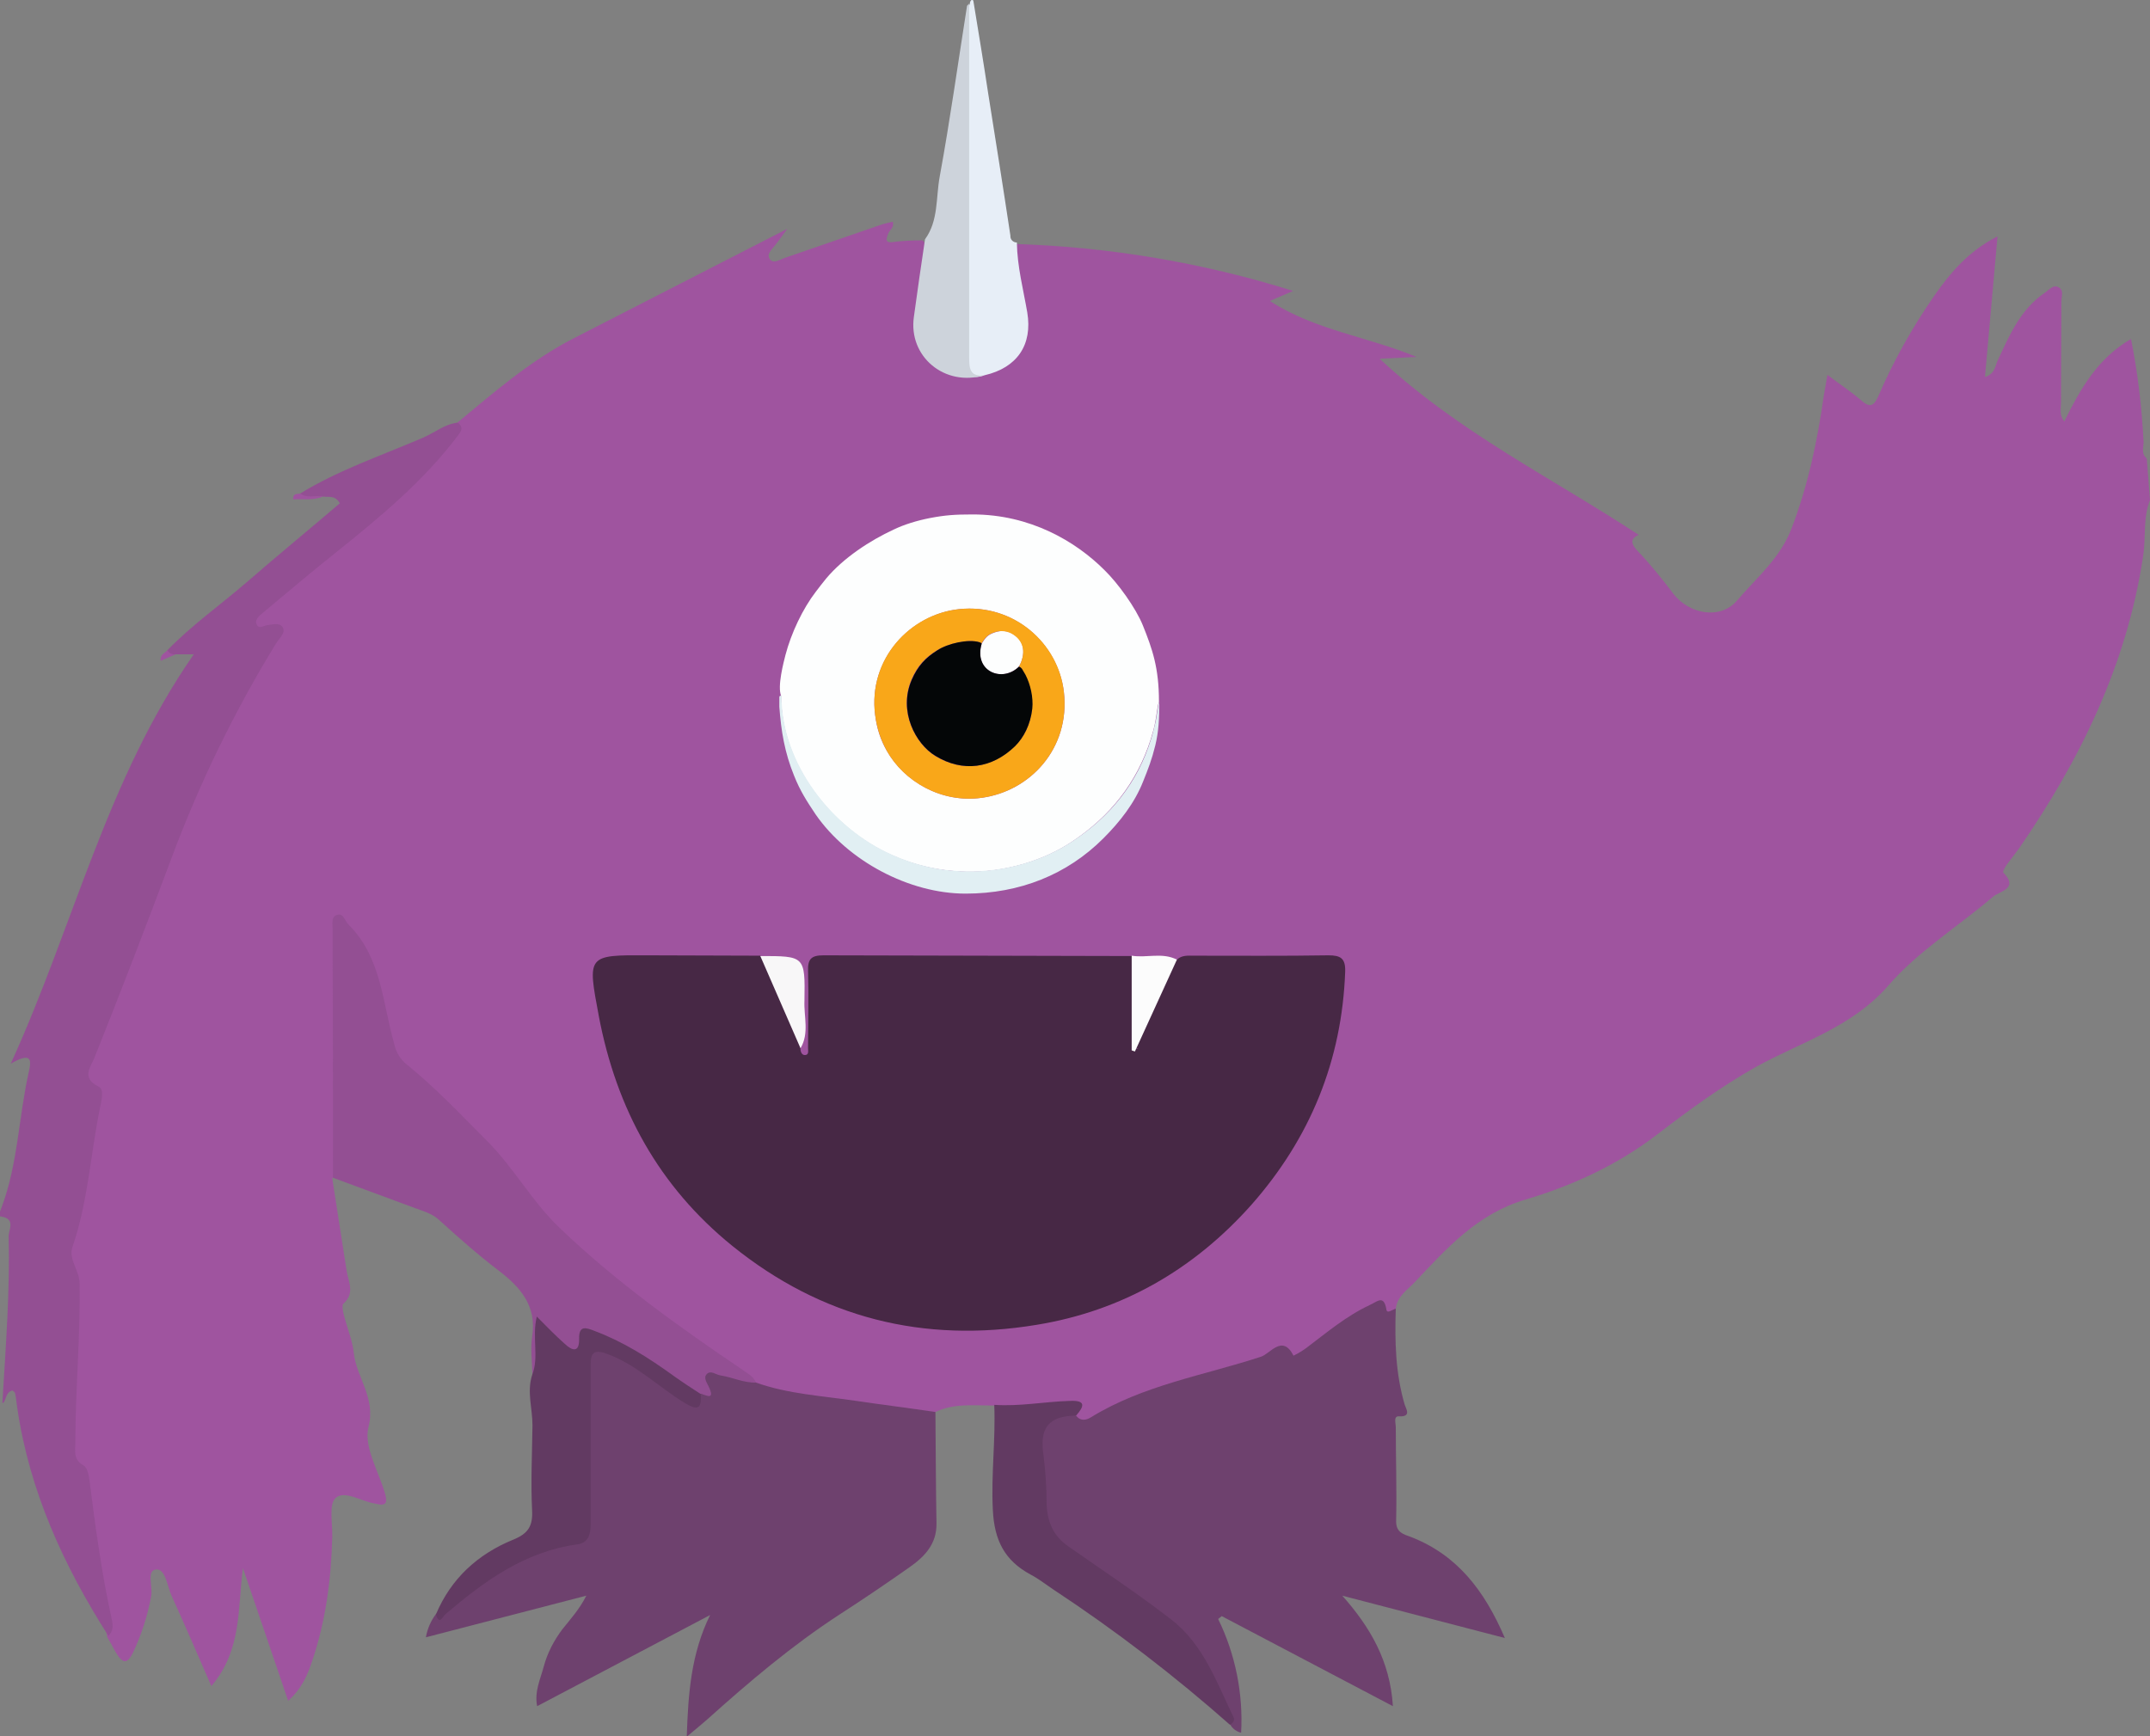 <?xml version="1.0" encoding="utf-8"?>
<!-- Generator: Adobe Illustrator 21.1.0, SVG Export Plug-In . SVG Version: 6.00 Build 0)  -->
<svg version="1.1" id="Слой_1" xmlns="http://www.w3.org/2000/svg" xmlns:xlink="http://www.w3.org/1999/xlink" x="0px" y="0px"
	 viewBox="0 0 599.2 484" style="enable-background:new 0 0 599.2 484;" xml:space="preserve">
<rect x="0" y="0" width="599.2" height="484" fill="#808080" stroke="none"/>
<style type="text/css">
	.st0{fill:#9F549F;}
	.st1{fill:#6E416E;}
	.st2{fill:#934F93;}
	.st3{fill:#623A62;}
	.st4{fill:#E7EEF7;}
	.st5{fill:#CDD3DB;}
	.st6{fill:#472845;}
	.st7{fill:#FCFCFC;}
	.st8{fill:#F8F7F8;}
	.st9{fill:#FDFEFE;}
	.st10{fill:#F9A719;}
	.st11{fill:#040607;}
	.st12{fill:#E1EFF3;}
</style>
<title>mons_wo_eyes_1</title>
<g id="Слой_2">
	<g id="Слой_1-2">
		<path class="st0" d="M599.2,139.4c-2,5-1.1,10.3-1.9,15.5c-4.5,30.2-17.5,56.8-34.6,81.6c-1.1,1.5-2.3,3-3.4,4.5
			c-0.5,0.7-1.2,2-1,2.2c4.5,4.6-1.1,5.2-2.9,6.8c-9.7,8.3-20.9,15.2-29.1,24.7c-10.3,11.8-24.5,15.8-37.1,22.8
			c-9.7,5.5-18.6,12-27.3,18.7c-11.2,8.6-23.7,14.3-36.8,18.2c-13.5,4-22,13.7-30.9,23.1c-2,2.1-4.9,3.9-5.2,7.4
			c-0.6,0.8-1.5,2.1-2.4,1.4c-3.4-3-6-0.3-8.7,1.1c-4.5,2.4-8.3,6-12.5,8.9c-2.2,1.5-4.2,3.6-7.3,1.5c-1.2-0.8-2.6,0.2-3.9,0.7
			c-9.5,3.3-19.1,6.3-28.9,8.7c-6.9,1.7-12.8,5.5-19.2,8.3c-2.3,1-5,2.9-6.9-0.9c-0.4-3.4-3.1-2.5-5.1-2.4
			c-3.8,0.3-7.6,1.1-11.5,0.9c-2-0.1-4,0.1-5.7-1.3c-5.5,0-11.2-0.7-16.4,1.9c-4.1,1.8-8-0.1-12-0.5c-10.5-1-21-2.3-31.4-4.2
			c-2.4-0.4-4.7-0.8-6.8-2.1c-5-5.2-11.5-8.5-17.3-12.6c-11.9-8.6-23.5-17.6-34.6-27.2c-4.5-4.2-8.6-8.8-12.2-13.8
			c-9.5-12.8-20.8-24-32.8-34.4c-2.7-2.2-4.5-5.1-5.3-8.5c-1.2-5.5-2.9-10.9-3.9-16.5c-1.1-6.5-5.4-11.1-9.4-16.1
			c-1.4,2.1-0.9,4-0.9,5.9c0,19.3,0,38.6,0,57.9c0,2.4,0.4,4.8-1.3,6.9c1.3,8.6,2.7,17.1,4,25.7c0.5,3.1,2.4,6.3-0.9,9.2
			c-0.5,0.5-0.1,2.3,0.2,3.4c0.9,3.5,2.3,6.8,2.7,10.3c0.7,6.9,6.2,12.4,4.1,20.7c-1.4,5.4,2.8,12.3,4.6,18.5
			c0.7,2.5,0.4,3.6-2.4,2.9l-0.5-0.1c-3.8-0.6-8.4-3.8-10.9-1.5c-1.9,1.8-0.8,7.1-0.9,10.8c-0.3,11.8-1.8,23.4-5.6,34.6
			c-1.3,3.9-2.8,7.6-6.7,11.1l-12.6-37c-1.5,11.2-0.2,22.8-8.8,32.9c-3.9-8.9-7.4-17.1-11.1-25.2c-1.2-2.7-1.7-7.6-4.3-7.3
			c-2.8,0.3-0.8,4.9-1.4,7.6c-1,5.4-2.7,10.6-5,15.5c-1.7,3.5-3,3-4.7,0.2c-0.9-1.5-1.6-3-2.5-4.4c-2.4-14.3-5-28.6-6.7-43
			c0-0.5-0.1-1-0.4-1.5c-5.9-8-3-16.9-2.9-25.6c0.1-11.7,1.9-23.5-1.2-35.1c-0.4-2.2-0.2-4.5,0.6-6.5c3.6-11.8,4.4-24.1,6.7-36.2
			c0.3-1.7,0.3-3.5-1.1-4.8c-2.6-2.5-1.9-5.4-0.7-8.1c14.5-33.5,24.4-68.9,42.1-101c2.8-5.1,5.5-10.2,8.6-15.1c1-1.5,2-3.3-1.2-3.3
			c-1.6,0-3.3,0.1-3.6-2c-0.3-1.9,0.9-3.2,2.2-4.3c6.7-5.8,13.5-11.5,20.4-17.1c11.1-9,22.7-17.6,31-29.5c1.2-1.7,2.8-3.1,3.3-5.1
			c10.5-8.7,20.8-17.7,32.9-23.9c19.8-10.1,39.5-20.3,59.5-30.5c-1.1,1.5-2.2,3.1-3.4,4.6c-0.9,1.2-2.5,2.4-1.4,3.9
			c0.9,1.2,2.6,0.2,3.8-0.3c9-3.1,18-6.2,27-9.3c1.1-0.4,2.3-0.6,3.4-0.9c0.5,1.6-0.8,2.2-1.2,3.2c-0.8,1.9-0.9,2.9,1.8,2.4
			c2.5-0.3,5.1-0.4,7.7-0.4c1.7,1.6,0.9,3.5,0.5,5.3c-0.9,5-1.4,10.1-2.1,15.1c-1.6,11.3,6.8,18.8,18,16.4
			c9.5-3.7,11.9-7.7,10.3-17.5c-0.6-3.9-1.4-7.7-2.1-11.5c-0.4-2.3-0.8-4.7,0.9-6.8c26.4,0.8,52.6,5.2,77.8,13.1l-6.5,2.8
			c12.7,8.2,27.2,9.9,40.9,15.6l-10.3,0.5c22.1,20.6,48.2,33.3,72.2,49.1c-2.3,1-2.4,2.4,0,4.8c3.5,3.7,6.7,7.7,9.8,11.8
			c4.5,5.6,13.1,7.1,17.7,1.6c5.4-6.3,12-11.8,15.1-20c4.6-12,7.2-24.4,9-37.1c0.3-1.8,0.6-3.5,1-5.7c3.4,2.6,6.5,4.6,9.4,7.1
			c2.4,2.1,3.5,1.7,4.8-1.2c4.2-9.8,9.5-19.2,15.6-28c4.5-6.4,9.5-12.4,17.6-16.5l-3.5,39.2c2.8-0.9,2.8-3,3.5-4.5
			c3.3-7.1,6.4-14.4,13.2-19c1.2-0.8,2.4-2.5,4-1.4c1.3,0.8,0.6,2.5,0.6,3.8c0,9.4-0.1,18.8-0.1,28.2c0,1.6-0.6,3.3,0.9,5.3
			c4.5-9.1,9.3-17.6,18.6-23c1.9,9.4,3,18.9,3.5,28.5c0.1,1.6-0.8,3.4,0.9,4.8L599.2,139.4z"/>
		<path class="st1" d="M299.9,394.6c1.2,1.6,2.8,1.3,4.1,0.5c14.6-9,31.5-11.7,47.4-16.9c2.6-0.8,6-6.4,9.1-0.3
			c1.2-0.6,2.4-1.3,3.5-2.1c5.7-4.3,11.1-8.9,17.7-12c2.2-1,4-3,4.7,1.3c0.2,1.2,1.7-0.1,2.6-0.3c-0.3,9-0.1,18,2.5,26.8
			c0.3,1,2,3.4-1.6,3.2c-1.6-0.1-0.9,1.9-0.9,3c0,8.7,0.3,17.4,0.1,26.1c-0.1,3.4,2.2,3.8,4.3,4.6c12.7,5,20.3,14.8,26,28.1
			l-45.3-11.8c7.7,8.7,13.3,18.1,14.1,30.8l-47.7-25.1l-1,0.8c4.8,9.8,7,20.8,6.4,31.7c-1.3-0.3-2.5-1.2-3.1-2.4
			c-5.1-13.2-11.1-25.6-23.9-33.4c-7.3-4.4-14.1-9.6-21.1-14.5c-5.2-3.6-7.8-8.6-7.5-14.8s-1.8-12.5,0-18.8
			C291.8,394.3,294.7,392.7,299.9,394.6z"/>
		<path class="st1" d="M210.7,385.4c9,3.2,18.5,3.7,27.9,5.1c7.4,1.1,14.8,2,22.1,3.1c0.1,10.3,0.1,20.6,0.3,31
			c0.1,5.9-3.4,9.4-7.7,12.4c-6.4,4.5-12.9,8.9-19.4,13.1c-13.2,8.6-25.1,18.7-36.8,29.2c-1.6,1.4-3.3,2.8-5.7,4.8
			c0.4-12.1,1.2-23.1,6.5-33.9l-48.2,25.4c-0.8-4.1,0.9-7.5,1.8-10.9c1-3.8,2.8-7.3,5.2-10.5c2.3-2.9,4.8-5.6,6.7-9.4l-44.7,11.6
			c0.4-2.4,1.4-4.6,2.8-6.5c6-3.9,11-9.1,17.2-12.7c5.6-3.3,11.6-5.8,17.8-7.4c6.3-1.5,6.7-2.4,6.6-8.7c-0.1-12.9-0.4-25.8,0-38.7
			c0.2-7.1,2-8.1,8.6-5.4s11.6,7.7,17.6,11.3c1.7,1,3.4,2.8,5.3,0.3c0.5-0.5,0.8-1.1,1-1.7c0.8-5.8,0.8-5.9,6.4-4.5
			C205,383.1,208.1,383.7,210.7,385.4z"/>
		<path class="st2" d="M127.6,117.8c1.8,1.4,0.8,2.6-0.2,3.9c-9.4,12.4-21.3,22.3-33.4,32c-7.2,5.7-14.2,11.7-21.2,17.5
			c-0.9,0.8-1.9,1.8-1.2,3s1.8,0.2,2.7,0.1c1.5-0.2,3.5-0.8,4.4,0.4c1.1,1.6-0.7,3-1.6,4.4c-11.7,19-21.5,39.2-29.3,60.1
			c-7,18.7-14.1,37.2-21.5,55.7c-1.1,2.6-3.7,5.6,1.2,8c1.7,0.8,0.7,4.1,0.3,6.3c-2.6,12.8-3.3,25.9-7.6,38.4c-1.2,3.5,2,6.5,2,10.3
			c0.2,14.8-1.2,29.6-1.2,44.4c0,2.3-0.6,4.6,2.3,6.2c1.1,0.6,1.5,3,1.7,4.6c1.6,12.6,3.3,25.2,6,37.6c0.4,1.8,0.9,3.7-0.8,5.3
			c-12.5-19.6-22-40.4-25.4-63.6c-0.2-1.3-0.3-2.7-0.6-4c0-0.3-0.4-0.5-0.7-0.8c-1.8,0.4-1.7,2.2-2.5,3.4c-0.4,0.2-0.4,0-0.3-0.5
			c0.9-15.3,2.1-30.6,1.7-45.9c0-1.8,2.1-4.9-2.2-5.5c-0.9-0.1,0-1.8,0.3-2.7C5,324.3,5.2,311.4,8,298.9c0.8-3.4,0.9-5.8-5-2.4
			c17.6-38.6,26.7-79.2,51-114.1h-5.2c-1.3,0.6-2.3,0.8-2.2-1.1c6.9-7.1,15-12.8,22.5-19.3c8.5-7.4,17.2-14.5,25.6-21.7
			c-1.3-2.4-3.2-1.6-4.8-1.9c-2.2,0.3-4.4,1.4-6.3-0.8c10.8-6.6,22.7-10.6,34.3-15.6C121.2,120.6,123.9,118.2,127.6,117.8z"/>
		<path class="st2" d="M210.7,385.4c-3.5,0.1-6.6-1.5-9.9-2c-1.3-0.2-2.7-1.5-3.8-0.4s0.1,2.5,0.6,3.7c1.6,3.5-0.5,2.4-2.2,1.8
			c-3.1,0.7-5.1-1.6-7.2-3.1c-6.3-4.6-12.8-9-20-12.1c-2.5-1.1-4.7-2.1-5.9,1.7c-0.9,2.7-3.1,2.1-5,0.9c-2.3-1.5-3.8-3.9-6.5-5.7
			c-0.5,3.1,0,5.9-0.3,8.6c-0.2,1.7,0.6,3.9-2.1,4.5c-0.1-3.6-0.6-7.2-0.1-10.7c1.4-8.6-3.4-13.9-9.3-18.4s-11.3-9.3-16.7-14.2
			c-2-1.8-4.4-2.4-6.8-3.3c-7.6-2.8-15.1-5.6-22.7-8.4c0-23.1,0-46.1-0.1-69.2c0-1.5-0.5-3.6,1.3-4.1s2.1,1.8,3.2,2.8
			c9.2,9.2,9.4,21.9,12.7,33.3c0.5,2.2,1.6,4.1,3.3,5.5c8.1,6.5,15.2,14.1,22.5,21.4c7.6,7.6,12.8,17.3,20.6,24.6
			c15.4,14.7,32.7,27.1,50.3,39C208.2,382.8,209.9,383.5,210.7,385.4z"/>
		<path class="st3" d="M299.9,394.6c-7.6,0.1-10.4,3.3-9,11.6c0.5,4.4,0.8,8.8,0.8,13.2c0.2,4.9,1.9,8.8,6.1,11.7
			c9.6,6.7,19.4,13.2,28.7,20.4c8.9,6.9,12.6,17.5,17.3,27.2c0.4,0.9-0.2,1.6-1,2.1c-15.5-13.7-31.9-26.3-49.2-37.7
			c-2.1-1.4-4.1-3-6.4-4.2c-7.2-3.9-10.1-9.5-10.5-18.1c-0.5-9.8,0.8-19.5,0.4-29.2c7.1,0.5,14-0.9,21.1-1.1
			C302.7,390.3,302.2,392,299.9,394.6z"/>
		<path class="st3" d="M148.3,383.3c2-5-0.1-10.4,1.3-16.3c2.8,2.8,5.2,5.3,7.8,7.6c2.1,2,4.1,2.5,4-1.4s2-3.1,4.3-2.2
			c8,3,15.1,7.5,22,12.5c2.5,1.8,5,3.4,7.6,5.1c0.3,4.5-1.1,4.5-4.6,2.4c-7.2-4.4-13.3-10.6-21.5-13.6c-3.8-1.4-4.6-0.2-4.6,3.2
			c0,8.6,0,17.3,0,25.9c0,6.2,0,12.5,0,18.7c0,2.7-0.8,4.9-3.7,5.3c-14.7,2-26,10.3-36.8,19.5c-0.7,0.6-1.7,3.2-2.6,0
			c4.2-10,11.7-16.8,21.5-20.8c4.2-1.7,5.5-3.8,5.3-8.1c-0.4-7.9,0-15.8,0.1-23.8C148.4,392.6,146.8,388,148.3,383.3z"/>
		<path class="st4" d="M283.4,67.6c0.1,6.7,1.8,13.1,2.9,19.5c1.5,9-2.8,15.4-11.9,17.5c-3.8,1.4-5.4-0.4-5.7-4
			c-0.1-0.7,0,0.2,0-0.5c0.3-30.5-1.1-61,0.9-91.5c0.2-2.5-0.4-5.1,0.7-7.6c0-0.2,0-0.3,0.1-0.5c0.2-0.6,0.8-0.8,0.9-0.1
			c1.4,8.5,2.8,17,4.1,25.6c2.1,13.2,4.2,26.4,6.2,39.7C281.5,66.7,282.3,67.6,283.4,67.6z"/>
		<path class="st5" d="M270.1,1c0,32.9,0,65.7,0,98.6c0,3.1,0.2,5.5,4.2,5c-11,3.3-21.2-5.2-19.6-16.3c1-7.2,2-14.4,3.1-21.6
			c3.8-5.2,3-11.6,4.1-17.5c2.9-15.8,5.1-31.7,7.6-47.5C269.5,1.5,269.9,1.3,270.1,1z"/>
		<path class="st0" d="M83.7,137.6c1.9,1.4,4.2,0.4,6.3,0.8c-2.7,1.2-5.5,0.6-8.3,0.8C81.6,137.5,82.8,137.7,83.7,137.6z"/>
		<path class="st0" d="M46.7,181.3c0.5,0.8,1.3,1.2,2.2,1.1l-4.1,1.8C44.5,182.6,45.8,182.1,46.7,181.3z"/>
		<path class="st6" d="M328,267.5c1.4-1.3,3.1-1.1,4.8-1.1c12.5,0,24.9,0.1,37.4-0.1c3.4,0,4.8,0.8,4.7,4.5
			c-0.9,24.9-9.8,46.5-26.1,65c-16,18-36,29.6-59.9,33.5c-31.5,5.2-59.9-1.9-84.8-22c-20.5-16.6-32.3-38.2-37.2-64
			c-3.2-17.1-3.4-17.1,13.7-17c10.4,0,20.8,0.1,31.3,0.1c5.1,8,9.4,16.3,11.2,25.7c-0.1,0.9,0.3,2,1.2,2c1.2,0,0.9-1.2,0.9-1.9
			c0-7.2,0.2-14.3,0-21.5c-0.1-3.3,0.8-4.4,4.3-4.4c28.7,0.1,57.4,0.1,86,0.2c1.8,2.4,1.3,5.2,1.3,7.9c0,5.9,0.3,11.8-0.2,17.7
			c0.1,0.7,1,0,0.4,0.2c-0.3,0.1-0.4-0.1-0.3-0.4c0.8-5.5,3.5-10.2,6-15C324,273.7,324.1,269.5,328,267.5z"/>
		<path class="st7" d="M328,267.5l-11.7,25.6l-0.9-0.3c0-8.8,0-17.6,0-26.4C319.5,267.1,323.9,265.4,328,267.5z"/>
		<path class="st8" d="M223.1,292.2l-11.2-25.7c12.4,0,12.5,0,12.3,12.4C224,283.4,225.6,288,223.1,292.2z"/>
	</g>
</g>
<g>
	<path class="st9" d="M267.3,169.8c15.2-1.6,27.6,9.5,29.2,23.1c1.8,15.7-9.4,27.7-23,29.5c-11.1,1.5-21.5-4.5-26.4-13.2
		c-1.7-3-2.7-6-3.2-9.9C241.9,183.7,253.7,171.3,267.3,169.8L267.3,169.8z M217.7,194c0,19.1,14.1,37,30.9,44.4
		c6.3,2.8,13,4.4,20.7,4.6c10.4,0.2,21.3-2.9,29.5-8.4c10.5-7,18-16.3,21.9-28.5c0.5-1.6,1-3.3,1.3-5c0.3-1.5,0.6-4.5,1-5.5
		c0-9.4-1.8-14.6-4.5-21.3c-2-4.9-6.9-11.7-10.7-15.4c-8-8-20.7-15.5-36.7-15.5c-5,0-7.7,0.2-11.9,1c-3.6,0.7-7.2,1.8-10.1,3.2
		c-6.7,3.1-14,7.9-18.8,13.6c-1,1.2-1.9,2.4-2.9,3.7c-3.7,4.8-6.9,11.6-8.5,17.7C218.4,184.6,216.6,191.3,217.7,194L217.7,194z"/>
	<path class="st9" d="M273.6,179.4c-2.4,7.9,5.8,11,10.4,6.4c1.9-3.5,1.6-6.9-1.4-8.9c-1.5-1.1-3.5-1.3-5.4-0.6
		C275.1,177,274.6,177.9,273.6,179.4L273.6,179.4z"/>
	<path class="st10" d="M284,185.8c0.6,0.4,0.1-0.1,0.7,0.6l1,1.7c1.4,2.8,2.2,6.4,1.9,9.4c-0.4,4.5-2.3,8.2-4.8,10.5
		c-6.4,6.2-14.5,7.4-22.2,2.7c-5.5-3.4-10.3-12.4-6.6-21.2c1.7-4,3.9-6.2,7.1-8.2c3-1.9,8.7-3.2,11.7-2.3c0.6,0.2,0.4,0.1,0.7,0.4
		c1-1.5,1.5-2.4,3.5-3.1c1.9-0.7,3.9-0.4,5.4,0.6C285.5,178.9,285.9,182.3,284,185.8L284,185.8z M267.3,169.8
		c-13.6,1.4-25.4,13.8-23.4,29.5c0.5,3.9,1.6,6.9,3.2,9.9c4.8,8.7,15.3,14.7,26.4,13.2c13.6-1.8,24.8-13.8,23-29.5
		C295,179.3,282.6,168.2,267.3,169.8L267.3,169.8z"/>
	<path class="st11" d="M284,185.8c-4.6,4.6-12.7,1.4-10.4-6.4c-0.4-0.3-0.1-0.2-0.7-0.4c-3-0.9-8.7,0.3-11.7,2.3
		c-3.2,2-5.4,4.3-7.1,8.2c-3.8,8.8,1.1,17.9,6.6,21.2c7.7,4.7,15.8,3.5,22.2-2.7c2.4-2.4,4.3-6,4.8-10.5c0.3-3.1-0.5-6.7-1.9-9.4
		l-1-1.7C284.1,185.7,284.5,186.2,284,185.8L284,185.8z"/>
	<path class="st12" d="M323.1,195.5c-0.4,1.1-0.7,4.1-1,5.5c-0.4,1.7-0.8,3.4-1.3,5c-3.8,12.3-11.4,21.6-21.9,28.5
		c-8.2,5.5-19.1,8.6-29.5,8.4c-7.7-0.1-14.4-1.8-20.7-4.6c-16.8-7.4-30.9-25.4-30.9-44.4c-0.2,0.1-0.5-0.1-0.6,0.4v2.7
		c0.5,6.9,1.5,12.8,4.1,19.2c1.7,4.3,3.6,7.2,6,10.8c9,13,26.1,22.1,41.8,22.1c15.1,0,28.3-5.3,38.4-15.4c4.6-4.6,8.7-9.8,11.1-15.9
		c1.4-3.5,2.4-6,3.4-10.1C322.9,203.9,323.1,200.5,323.1,195.5L323.1,195.5z"/>
</g>
</svg>
